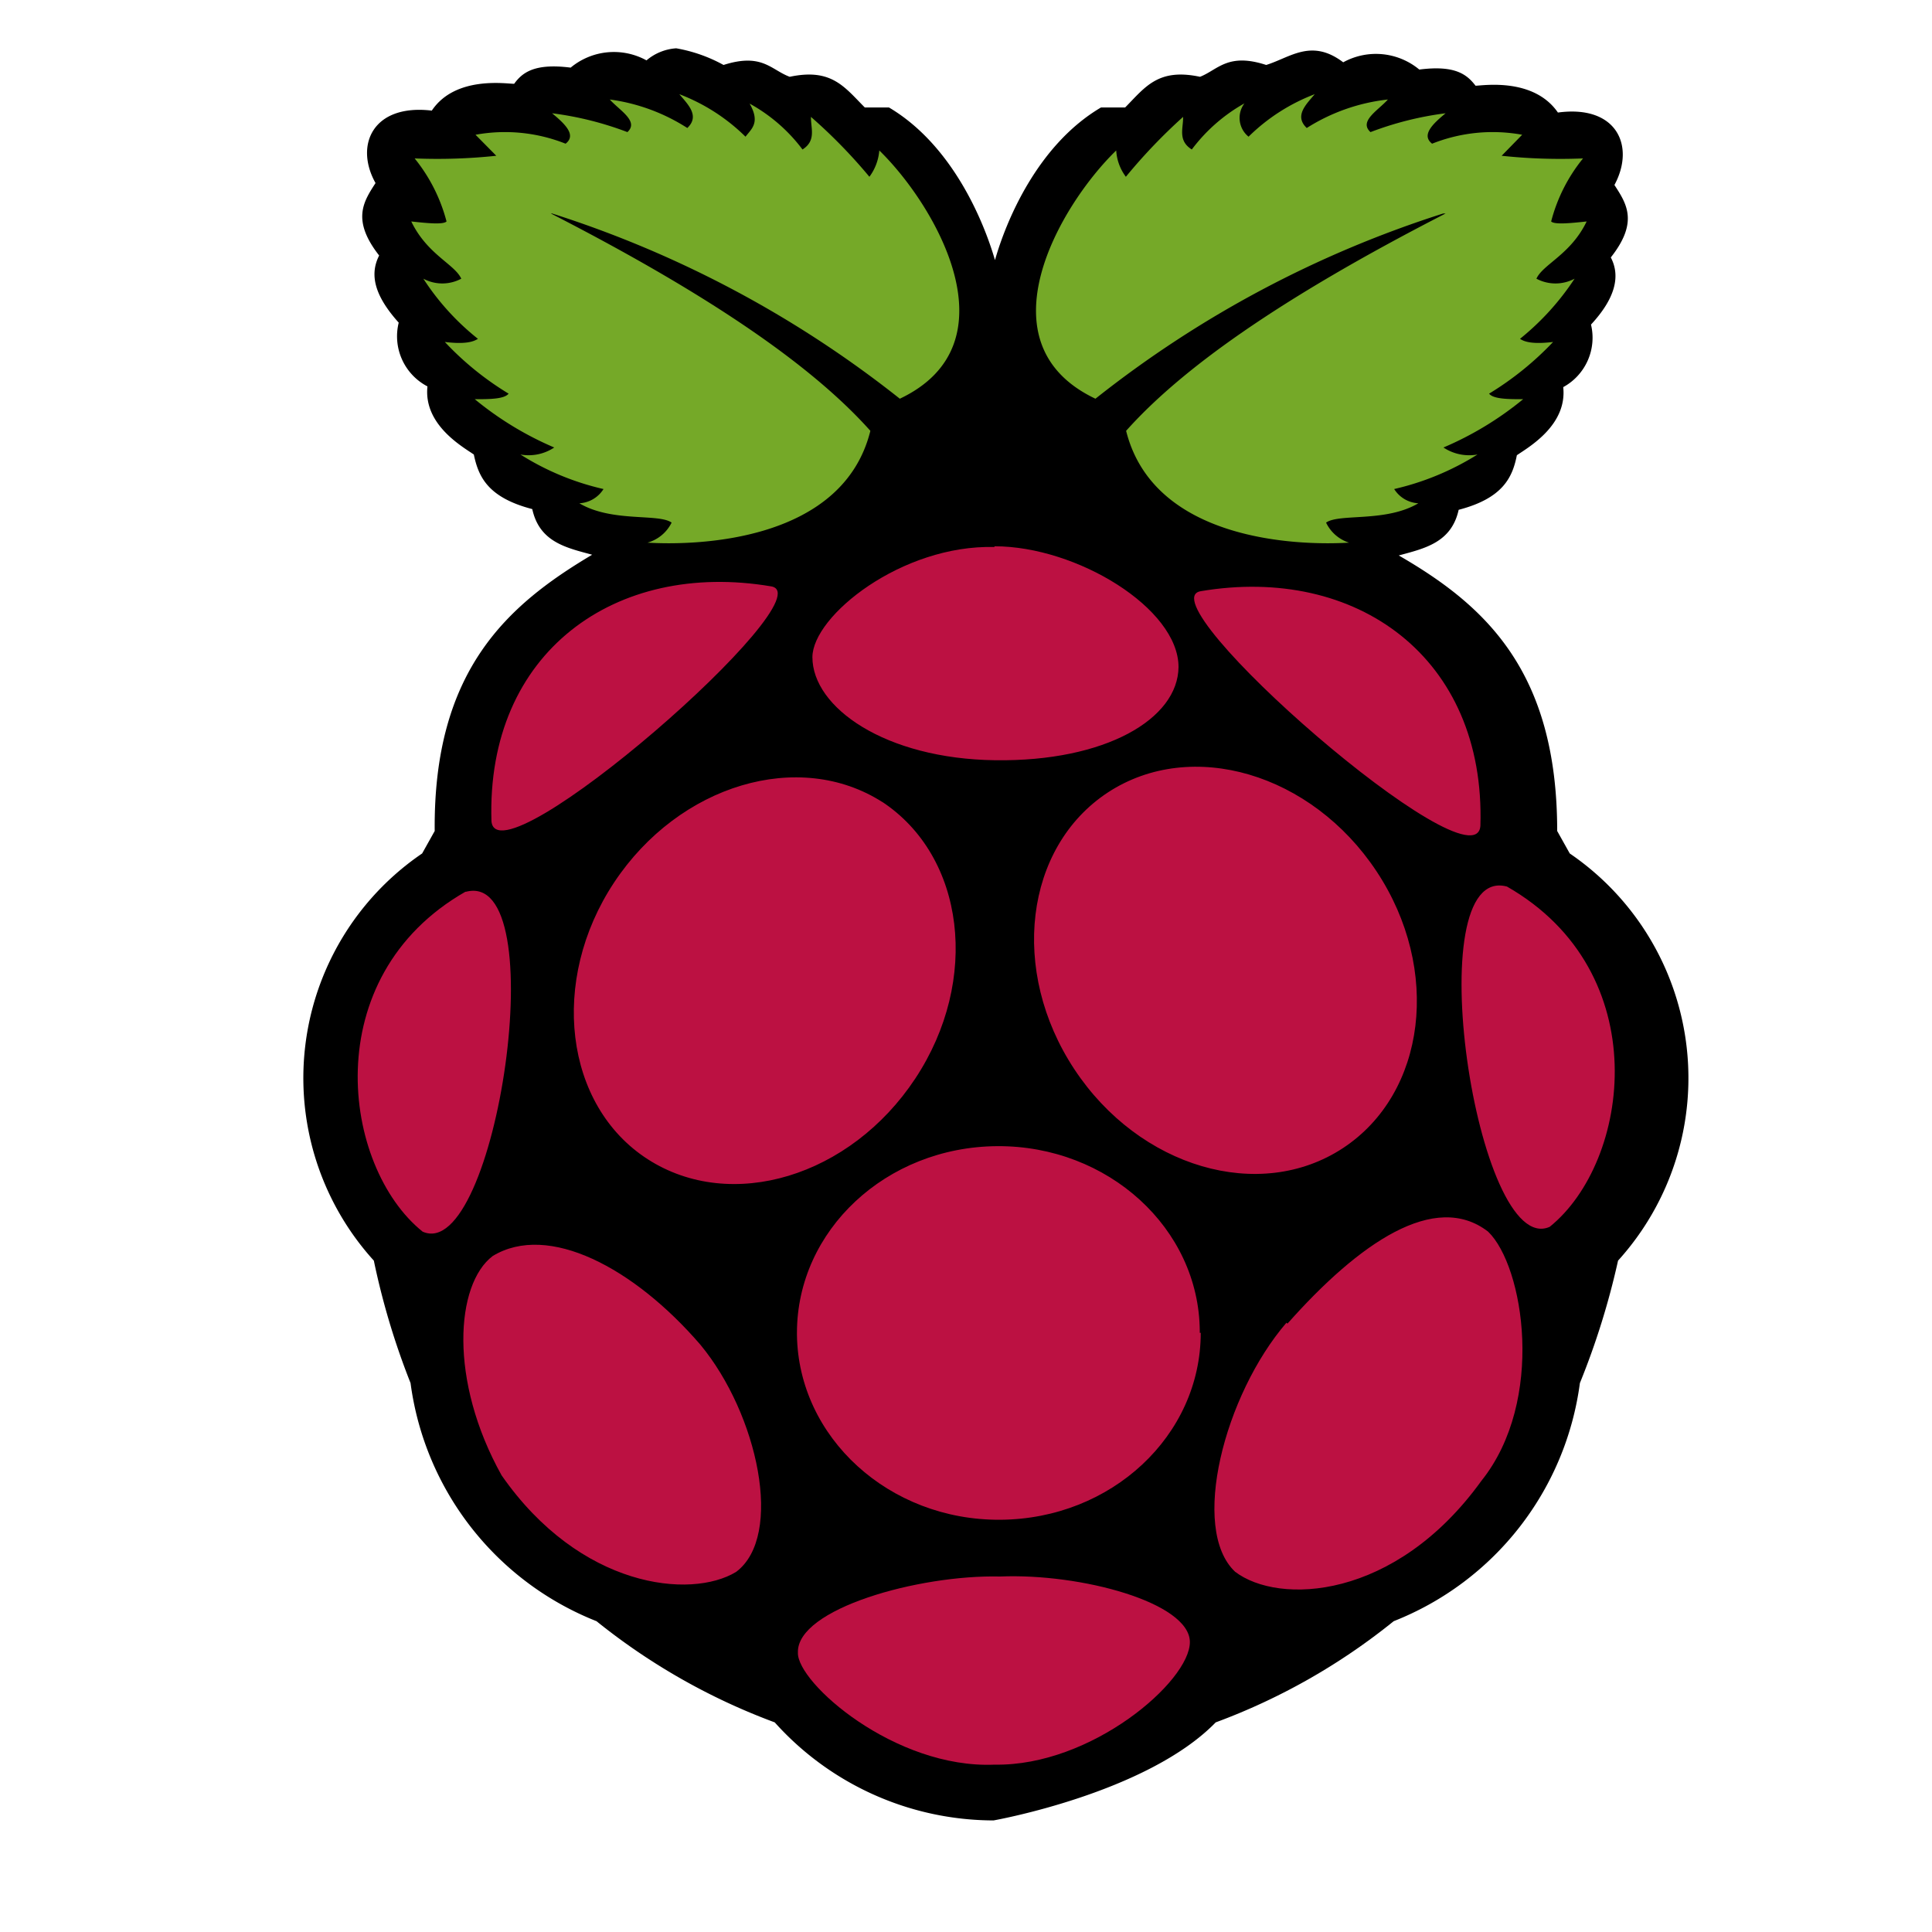 <svg id="Layer_1" data-name="Layer 1" xmlns="http://www.w3.org/2000/svg" viewBox="0 0 80 80"><defs><style>.cls-1{fill:#75a928;}.cls-2{fill:#bc1142;}</style></defs><path d="M28,2a2.12,2.12,0,0,0-1.23.5,2.8,2.8,0,0,0-3.14.3c-1.49-.19-2,.2-2.34.67-.33,0-2.44-.34-3.41,1.11-2.44-.29-3.21,1.43-2.33,3-.5.77-1,1.53.15,3-.42.82-.16,1.7.81,2.78A2.34,2.34,0,0,0,17.7,16c-.17,1.58,1.44,2.49,1.92,2.82.19.91.57,1.78,2.42,2.26.3,1.37,1.41,1.6,2.48,1.89C21,25.06,17.94,27.77,18,34.41l-.52.93a11.25,11.25,0,0,0-2,16.86A30.73,30.73,0,0,0,17,57.27a12.35,12.35,0,0,0,7.7,9.86,26.35,26.35,0,0,0,7.38,4.19,12.21,12.21,0,0,0,9.06,4.06s6.34-1.12,9.2-4.06a26.14,26.14,0,0,0,7.37-4.19,12.34,12.34,0,0,0,7.71-9.86A31.71,31.71,0,0,0,67,52.2a11.26,11.26,0,0,0-2-16.86l-.52-.93c0-6.64-3-9.35-6.56-11.41,1.07-.29,2.18-.53,2.48-1.89,1.84-.48,2.23-1.35,2.41-2.26.48-.33,2.09-1.24,1.92-2.82a2.33,2.33,0,0,0,1.15-2.59c1-1.08,1.23-2,.82-2.78,1.16-1.47.65-2.23.15-3,.87-1.61.1-3.33-2.34-3-1-1.45-3.08-1.12-3.41-1.11-.36-.47-.85-.86-2.33-.67a2.81,2.81,0,0,0-3.15-.3c-1.32-1-2.19-.2-3.19.11-1.59-.52-2,.2-2.74.49-1.74-.37-2.27.43-3.1,1.27l-1,0c-2.63,1.55-3.93,4.7-4.39,6.32-.47-1.62-1.77-4.77-4.39-6.32l-1,0c-.84-.84-1.37-1.64-3.11-1.27-.78-.29-1.14-1-2.74-.49A6.29,6.29,0,0,0,28,2L22.48,20"/><path class="cls-1" d="M22.81,8.84c7,3.59,11,6.5,13.23,9-1.13,4.55-7.06,4.76-9.23,4.63a1.59,1.59,0,0,0,1-.83c-.54-.39-2.47,0-3.82-.8a1.26,1.26,0,0,0,1-.59,11,11,0,0,1-3.44-1.43,1.91,1.91,0,0,0,1.4-.29,13.49,13.49,0,0,1-3.29-2c.59,0,1.22,0,1.4-.23a12.45,12.45,0,0,1-2.64-2.14c.82.1,1.17,0,1.37-.13a10.4,10.4,0,0,1-2.26-2.49,1.66,1.66,0,0,0,1.57,0c-.27-.6-1.41-1-2.07-2.37.64.07,1.32.14,1.46,0a6.93,6.93,0,0,0-1.32-2.61,23.11,23.11,0,0,0,3.38-.11l-.86-.87a6.79,6.79,0,0,1,3.73.37c.45-.35,0-.8-.56-1.26a13.57,13.57,0,0,1,3.12.78c.49-.45-.33-.9-.73-1.35A7.88,7.88,0,0,1,28.46,5.3c.54-.51,0-1-.33-1.4a7.91,7.91,0,0,1,2.74,1.76c.25-.33.62-.58.17-1.37a6.87,6.87,0,0,1,2.19,1.9c.58-.37.34-.88.35-1.35A21.83,21.83,0,0,1,36,7.32a2.11,2.11,0,0,0,.41-1.09c2.34,2.28,5.66,8,.85,10.28a45.26,45.26,0,0,0-14.4-7.67h0m37,0c-7,3.59-11,6.5-13.23,9,1.14,4.55,7.06,4.76,9.23,4.63a1.59,1.59,0,0,1-.95-.83c.55-.39,2.47,0,3.82-.8a1.26,1.26,0,0,1-1-.59,11.2,11.2,0,0,0,3.45-1.43,1.93,1.93,0,0,1-1.41-.29,13.55,13.55,0,0,0,3.3-2c-.59,0-1.23,0-1.41-.23a12.78,12.78,0,0,0,2.65-2.14c-.83.1-1.18,0-1.37-.13a10.84,10.84,0,0,0,2.26-2.49,1.68,1.68,0,0,1-1.58,0c.27-.6,1.42-1,2.08-2.37-.65.07-1.33.14-1.47,0a6.85,6.85,0,0,1,1.32-2.61,22.85,22.85,0,0,1-3.37-.11l.85-.87a6.79,6.79,0,0,0-3.73.37c-.45-.35,0-.8.56-1.26a13.48,13.48,0,0,0-3.11.78c-.5-.45.32-.9.72-1.35A7.88,7.88,0,0,0,54.11,5.3c-.54-.51,0-1,.33-1.4A7.91,7.91,0,0,0,51.7,5.66a1,1,0,0,1-.17-1.38,7,7,0,0,0-2.18,1.91c-.59-.37-.35-.88-.36-1.35a22.75,22.75,0,0,0-2.37,2.48,2,2,0,0,1-.4-1.09c-2.35,2.28-5.67,8-.86,10.28a45.26,45.26,0,0,1,14.4-7.67h0"/><path class="cls-2" d="M49.72,55.19c0,4.25-3.69,7.71-8.3,7.74S33.06,59.52,33,55.28v-.09c0-4.24,3.69-7.7,8.29-7.73s8.36,3.41,8.39,7.65v.08m-13.17-22c3.46,2.27,4.08,7.4,1.39,11.47S30.27,50.22,26.82,48s-4.08-7.4-1.39-11.46S33.1,31,36.55,33.22m9.33-.41c-3.46,2.27-4.08,7.4-1.39,11.47s7.67,5.53,11.12,3.26,4.08-7.4,1.39-11.46-7.66-5.53-11.12-3.27m-26.6,4.12C23,35.92,20.54,52.36,17.5,51c-3.34-2.68-4.41-10.55,1.78-14.08m43.12-.21c-3.73-1-1.26,15.44,1.77,14.09,3.34-2.69,4.42-10.55-1.77-14.09M49.72,24.48c6.44-1.09,11.8,2.74,11.58,9.72-.21,2.68-13.95-9.32-11.58-9.72m-17.79-.2C25.49,23.19,20.13,27,20.35,34c.21,2.67,13.95-9.33,11.58-9.72m9.25-1.63c-3.84-.1-7.53,2.85-7.54,4.56,0,2.08,3,4.21,7.57,4.27s7.57-1.71,7.59-3.86c0-2.43-4.21-5-7.62-5h0m.23,42.66c3.35-.14,7.85,1.08,7.86,2.71s-4.08,5.15-8.08,5.08c-4.14.18-8.2-3.4-8.15-4.64-.06-1.81,5-3.23,8.37-3.15M29,55.68c2.38,2.87,3.47,7.92,1.48,9.41-1.88,1.14-6.46.67-9.71-4-2.19-3.92-1.91-7.91-.37-9.08,2.3-1.4,5.86.49,8.6,3.67h0m24.27-.91c-2.58,3-4,8.54-2.13,10.31,1.8,1.38,6.63,1.19,10.2-3.76C64,58,63.1,52.43,61.62,51c-2.2-1.7-5.35.47-8.31,3.81h0"/></svg>